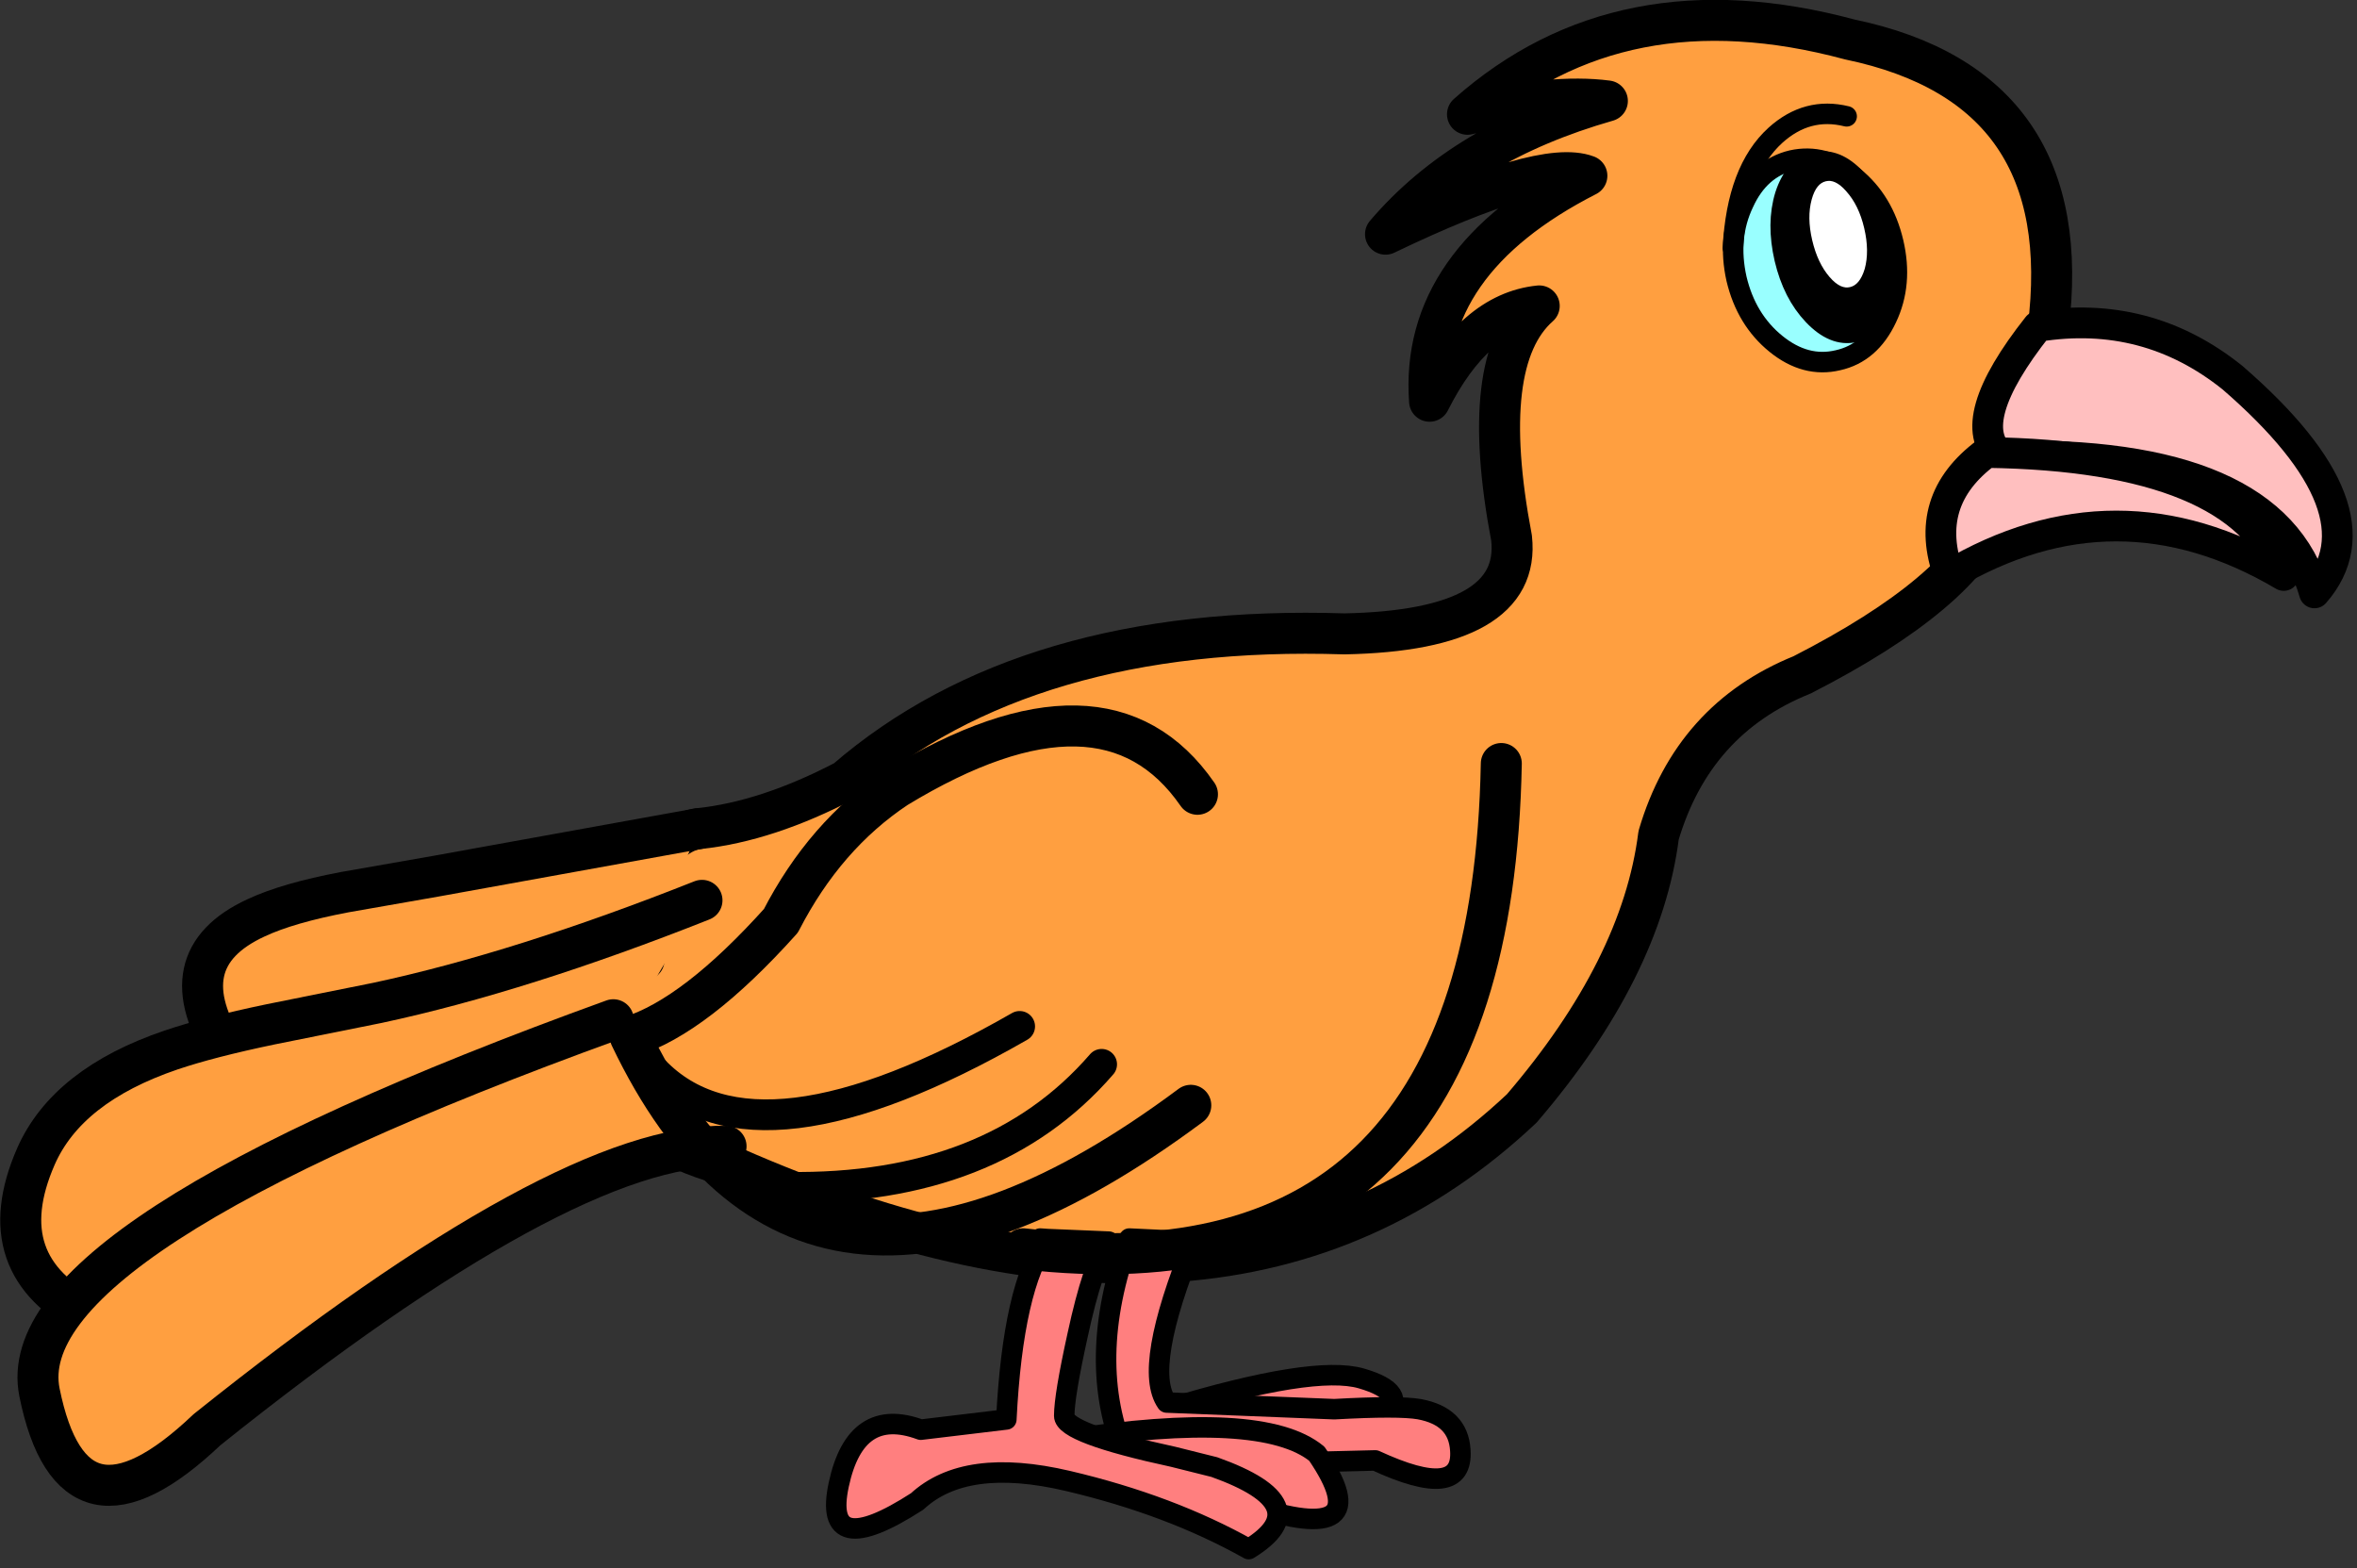 <?xml version="1.0" encoding="utf-8"?>
<svg version="1.1" id="Layer_1"
xmlns="http://www.w3.org/2000/svg"
xmlns:xlink="http://www.w3.org/1999/xlink"
xmlns:author="http://www.sothink.com"
width="230px" height="153px"
xml:space="preserve">
<rect width="100%" height="100%" fill="#333333" stroke="none"/>
<g id="290" transform="matrix(1, 0, 0, 1, 115.05, 76.55)">
<path style="fill:#FF9F40;fill-opacity:1" d="M-52.6,8.95Q-49.45 4.55 -46.85 4.3Q-40.2 3.6 -32.55 -0.4Q-14.85 -15.7 16.15 -14.7Q33.45 -15.05 32.45 -24.05Q29.15 -41.4 35.15 -46.7Q28.8 -46.05 24.45 -37.4Q23.45 -51.05 39.8 -59.4Q35.45 -61.05 20.15 -53.7Q27.8 -62.7 41.8 -66.7Q36.45 -67.4 28.15 -65.4Q43.15 -78.7 65.45 -72.7Q87.8 -68.05 84.8 -44.4Q82.45 -34.05 79.45 -26.4Q76.45 -18.7 60.8 -10.7Q50.15 -6.4 46.8 4.95Q45.15 17.95 33.45 31.6Q4.8 58.6 -43.55 37.3Q-52 35.3 -55.25 29.85Q-58 25.25 -56.8 18.9Q-55.85 13.5 -52.6 8.95" />
<path style="fill:none;stroke-width:4;stroke-linecap:round;stroke-linejoin:round;stroke-miterlimit:3;stroke:#000000;stroke-opacity:1" d="M-56.8,18.9Q-58 25.25 -55.25 29.85Q-52 35.3 -43.55 37.3Q4.8 58.6 33.45 31.6Q45.15 17.95 46.8 4.95Q50.15 -6.4 60.8 -10.7Q76.45 -18.7 79.45 -26.4Q82.45 -34.05 84.8 -44.4Q87.8 -68.05 65.45 -72.7Q43.15 -78.7 28.15 -65.4Q36.45 -67.4 41.8 -66.7Q27.8 -62.7 20.15 -53.7Q35.45 -61.05 39.8 -59.4Q23.45 -51.05 24.45 -37.4Q28.8 -46.05 35.15 -46.7Q29.15 -41.4 32.45 -24.05Q33.45 -15.05 16.15 -14.7Q-14.85 -15.7 -32.55 -0.4Q-40.2 3.6 -46.85 4.3Q-49.45 4.55 -52.6 8.95Q-55.85 13.5 -56.8 18.9z" />
<path style="fill:#FFBFBF;fill-opacity:1" d="M102.8,-39.7Q117.8 -26.7 110.8 -18.7Q106.8 -32.7 80.15 -32.05Q76.45 -35.4 83.8 -44.7Q94.45 -46.4 102.8 -39.7" />
<path style="fill:none;stroke-width:3;stroke-linecap:round;stroke-linejoin:round;stroke-miterlimit:3;stroke:#000000;stroke-opacity:1" d="M83.8,-44.7Q76.45 -35.4 80.15 -32.05Q106.8 -32.7 110.8 -18.7Q117.8 -26.7 102.8 -39.7Q94.45 -46.4 83.8 -44.7z" />
<path style="fill:#FFBFBF;fill-opacity:1" d="M78.8,-32.4Q103.45 -32.05 107.8 -20.4Q91.45 -30.05 75.15 -20.4Q72.45 -27.7 78.8 -32.4" />
<path style="fill:none;stroke-width:3;stroke-linecap:round;stroke-linejoin:round;stroke-miterlimit:3;stroke:#000000;stroke-opacity:1" d="M75.15,-20.4Q91.45 -30.05 107.8 -20.4Q103.45 -32.05 78.8 -32.4Q72.45 -27.7 75.15 -20.4z" />
<path style="fill:#99FFFF;fill-opacity:1" d="M69.7,-52.9Q70.65 -48.85 69.05 -45.5Q67.45 -42.1 64.3 -41.4Q61.15 -40.65 58.25 -43Q55.35 -45.35 54.4 -49.35Q53.5 -53.4 55.1 -56.75Q56.65 -60.15 59.8 -60.9Q62.95 -61.6 65.85 -59.3Q68.75 -56.95 69.7 -52.9" />
<path style="fill:none;stroke-width:2;stroke-linecap:round;stroke-linejoin:round;stroke-miterlimit:3;stroke:#000000;stroke-opacity:1" d="M69.7,-52.9Q70.65 -48.85 69.05 -45.5Q67.45 -42.1 64.3 -41.4Q61.15 -40.65 58.25 -43Q55.35 -45.35 54.4 -49.35Q53.5 -53.4 55.1 -56.75Q56.65 -60.15 59.8 -60.9Q62.95 -61.6 65.85 -59.3Q68.75 -56.95 69.7 -52.9z" />
<path style="fill:#000000;fill-opacity:1" d="M68.85,-53.55Q69.65 -50.15 68.8 -47.35Q67.9 -44.6 65.9 -44.15Q63.9 -43.7 61.9 -45.8Q59.9 -47.9 59.1 -51.3Q58.3 -54.75 59.15 -57.5Q60.05 -60.25 62.05 -60.7Q64.1 -61.2 66.05 -59.1Q68.05 -57 68.85 -53.55" />
<path style="fill:none;stroke-width:2;stroke-linecap:round;stroke-linejoin:round;stroke-miterlimit:3;stroke:#000000;stroke-opacity:1" d="M68.85,-53.55Q69.65 -50.15 68.8 -47.35Q67.9 -44.6 65.9 -44.15Q63.9 -43.7 61.9 -45.8Q59.9 -47.9 59.1 -51.3Q58.3 -54.75 59.15 -57.5Q60.05 -60.25 62.05 -60.7Q64.1 -61.2 66.05 -59.1Q68.05 -57 68.85 -53.55z" />
<path style="fill:#FFFFFF;fill-opacity:1" d="M67.35,-54.4Q67.9 -52.05 67.4 -50.2Q66.85 -48.35 65.6 -48.05Q64.35 -47.75 63.1 -49.2Q61.85 -50.65 61.3 -53Q60.75 -55.35 61.25 -57.2Q61.75 -59.05 63 -59.35Q64.25 -59.65 65.5 -58.2Q66.8 -56.75 67.35 -54.4" />
<path style="fill:none;stroke-width:1;stroke-linecap:round;stroke-linejoin:round;stroke-miterlimit:3;stroke:#000000;stroke-opacity:1" d="M67.35,-54.4Q67.9 -52.05 67.4 -50.2Q66.85 -48.35 65.6 -48.05Q64.35 -47.75 63.1 -49.2Q61.85 -50.65 61.3 -53Q60.75 -55.35 61.25 -57.2Q61.75 -59.05 63 -59.35Q64.25 -59.65 65.5 -58.2Q66.8 -56.75 67.35 -54.4z" />
<path style="fill:none;stroke-width:2;stroke-linecap:round;stroke-linejoin:round;stroke-miterlimit:3;stroke:#000000;stroke-opacity:1" d="M65.15,-65.2Q61.3 -66.15 58.2 -63.35Q54.45 -59.95 54.05 -52.35" />
<path style="fill:#FF9F40;fill-opacity:1" d="M-46.85,4.3L-52.2 17.1L-77.85 23.95L-92.85 26.3Q-98.85 17.05 -90.05 13Q-86.95 11.55 -81.4 10.5L-72.55 8.95L-46.85 4.3" />
<path style="fill:none;stroke-width:4;stroke-linecap:round;stroke-linejoin:round;stroke-miterlimit:3;stroke:#000000;stroke-opacity:1" d="M-52.2,17.1L-77.85 23.95L-92.85 26.3Q-98.85 17.05 -90.05 13Q-86.95 11.55 -81.4 10.5L-72.55 8.95L-46.85 4.3" />
<path style="fill:#FF9F40;fill-opacity:1" d="M-56.2,27.6Q-67.2 27.6 -106.2 51.95Q-116.2 46.95 -111.55 36.3Q-108.5 29.35 -98.35 25.9Q-94.65 24.65 -88.65 23.4L-78.2 21.3Q-64.2 18.3 -46.55 11.3L-56.2 27.6" />
<path style="fill:none;stroke-width:4;stroke-linecap:round;stroke-linejoin:round;stroke-miterlimit:3;stroke:#000000;stroke-opacity:1" d="M-46.55,11.3Q-64.2 18.3 -78.2 21.3L-88.65 23.4Q-94.65 24.65 -98.35 25.9Q-108.5 29.35 -111.55 36.3Q-116.2 46.95 -106.2 51.95Q-67.2 27.6 -56.2 27.6" />
<path style="fill:#FF9F40;fill-opacity:1" d="M-44.2,35.3Q-59.85 34.95 -94.85 62.95Q-107.95 75.4 -111.2 59.3Q-114.2 44.3 -55.2 22.95L-44.2 35.3" />
<path style="fill:none;stroke-width:4;stroke-linecap:round;stroke-linejoin:round;stroke-miterlimit:3;stroke:#000000;stroke-opacity:1" d="M-55.2,22.95Q-114.2 44.3 -111.2 59.3Q-107.95 75.4 -94.85 62.95Q-59.85 34.95 -44.2 35.3" />
<path style="fill:none;stroke-width:4;stroke-linecap:round;stroke-linejoin:round;stroke-miterlimit:3;stroke:#000000;stroke-opacity:1" d="M1.8,0.95Q-7.2 -12.05 -27.55 0.3Q-34.55 4.95 -38.85 13.3Q-47.2 22.6 -53.55 24.6Q-36.85 59.6 1.15 31.3" />
<path style="fill:none;stroke-width:3;stroke-linecap:round;stroke-linejoin:round;stroke-miterlimit:3;stroke:#000000;stroke-opacity:1" d="M-51.2,27.95Q-41.2 38.3 -15.55 23.6" />
<path style="fill:#FF7F7F;fill-opacity:1" d="M-1.2,60.95Q13.15 56.6 17.8 57.95Q22.45 59.3 20.15 61.6Q9.15 65.3 -1.2 60.95" />
<path style="fill:none;stroke-width:2;stroke-linecap:round;stroke-linejoin:round;stroke-miterlimit:3;stroke:#000000;stroke-opacity:1" d="M-1.2,60.95Q13.15 56.6 17.8 57.95Q22.45 59.3 20.15 61.6Q9.15 65.3 -1.2 60.95z" />
<path style="fill:none;stroke-width:3;stroke-linecap:round;stroke-linejoin:round;stroke-miterlimit:3;stroke:#000000;stroke-opacity:1" d="M-38.2,39.3Q-18.2 39.6 -7.55 27.3" />
<path style="fill:#FF7F7F;fill-opacity:1" d="M1.45,44.6Q-3.55 56.95 -1.2 60.3L15.15 60.95Q21.45 60.6 23.45 60.95Q27.25 61.65 27.45 64.95Q27.8 69.95 19.15 65.95L4.8 66.3L-5.2 65.6Q-9.2 56.3 -4.85 44.3L1.45 44.6" />
<path style="fill:none;stroke-width:2;stroke-linecap:round;stroke-linejoin:round;stroke-miterlimit:3;stroke:#000000;stroke-opacity:1" d="M1.45,44.6Q-3.55 56.95 -1.2 60.3L15.15 60.95Q21.45 60.6 23.45 60.95Q27.25 61.65 27.45 64.95Q27.8 69.95 19.15 65.95L4.8 66.3L-5.2 65.6Q-9.2 56.3 -4.85 44.3L1.45 44.6z" />
<path style="fill:#FF7F7F;fill-opacity:1" d="M-11.2,63.95Q8.15 60.95 13.45 65.3Q19.8 74.6 6.8 70.3Q-6.2 65.95 -11.2 63.95" />
<path style="fill:none;stroke-width:2;stroke-linecap:round;stroke-linejoin:round;stroke-miterlimit:3;stroke:#000000;stroke-opacity:1" d="M-11.2,63.95Q8.15 60.95 13.45 65.3Q19.8 74.6 6.8 70.3Q-6.2 65.95 -11.2 63.95z" />
<path style="fill:#FF7F7F;fill-opacity:1" d="M-6.85,44.6Q-8.4 46.8 -9.9 53.75Q-11.2 59.65 -11.2 61.6Q-11.2 63.3 -0.55 65.6L3.45 66.6Q13.8 70.3 6.8 74.6Q-0.85 70.3 -10.85 67.95Q-20.85 65.6 -25.55 69.95Q-34.85 75.95 -33.2 68.3Q-31.55 60.6 -25.2 62.95L-16.85 61.95Q-16.2 49 -12.85 44.35L-6.85 44.6" />
<path style="fill:none;stroke-width:2;stroke-linecap:round;stroke-linejoin:round;stroke-miterlimit:3;stroke:#000000;stroke-opacity:1" d="M-12.85,44.35Q-16.2 49 -16.85 61.95L-25.2 62.95Q-31.55 60.6 -33.2 68.3Q-34.85 75.95 -25.55 69.95Q-20.85 65.6 -10.85 67.95Q-0.85 70.3 6.8 74.6Q13.8 70.3 3.45 66.6L-0.55 65.6Q-11.2 63.3 -11.2 61.6Q-11.2 59.65 -9.9 53.75Q-8.4 46.8 -6.85 44.6L-12.85 44.35L-13.55 44.3" />
<path style="fill:none;stroke-width:4;stroke-linecap:round;stroke-linejoin:round;stroke-miterlimit:3;stroke:#000000;stroke-opacity:1" d="M31.45,-2.05Q30.45 50.6 -15.2 45.3" />
</g>
</svg>
